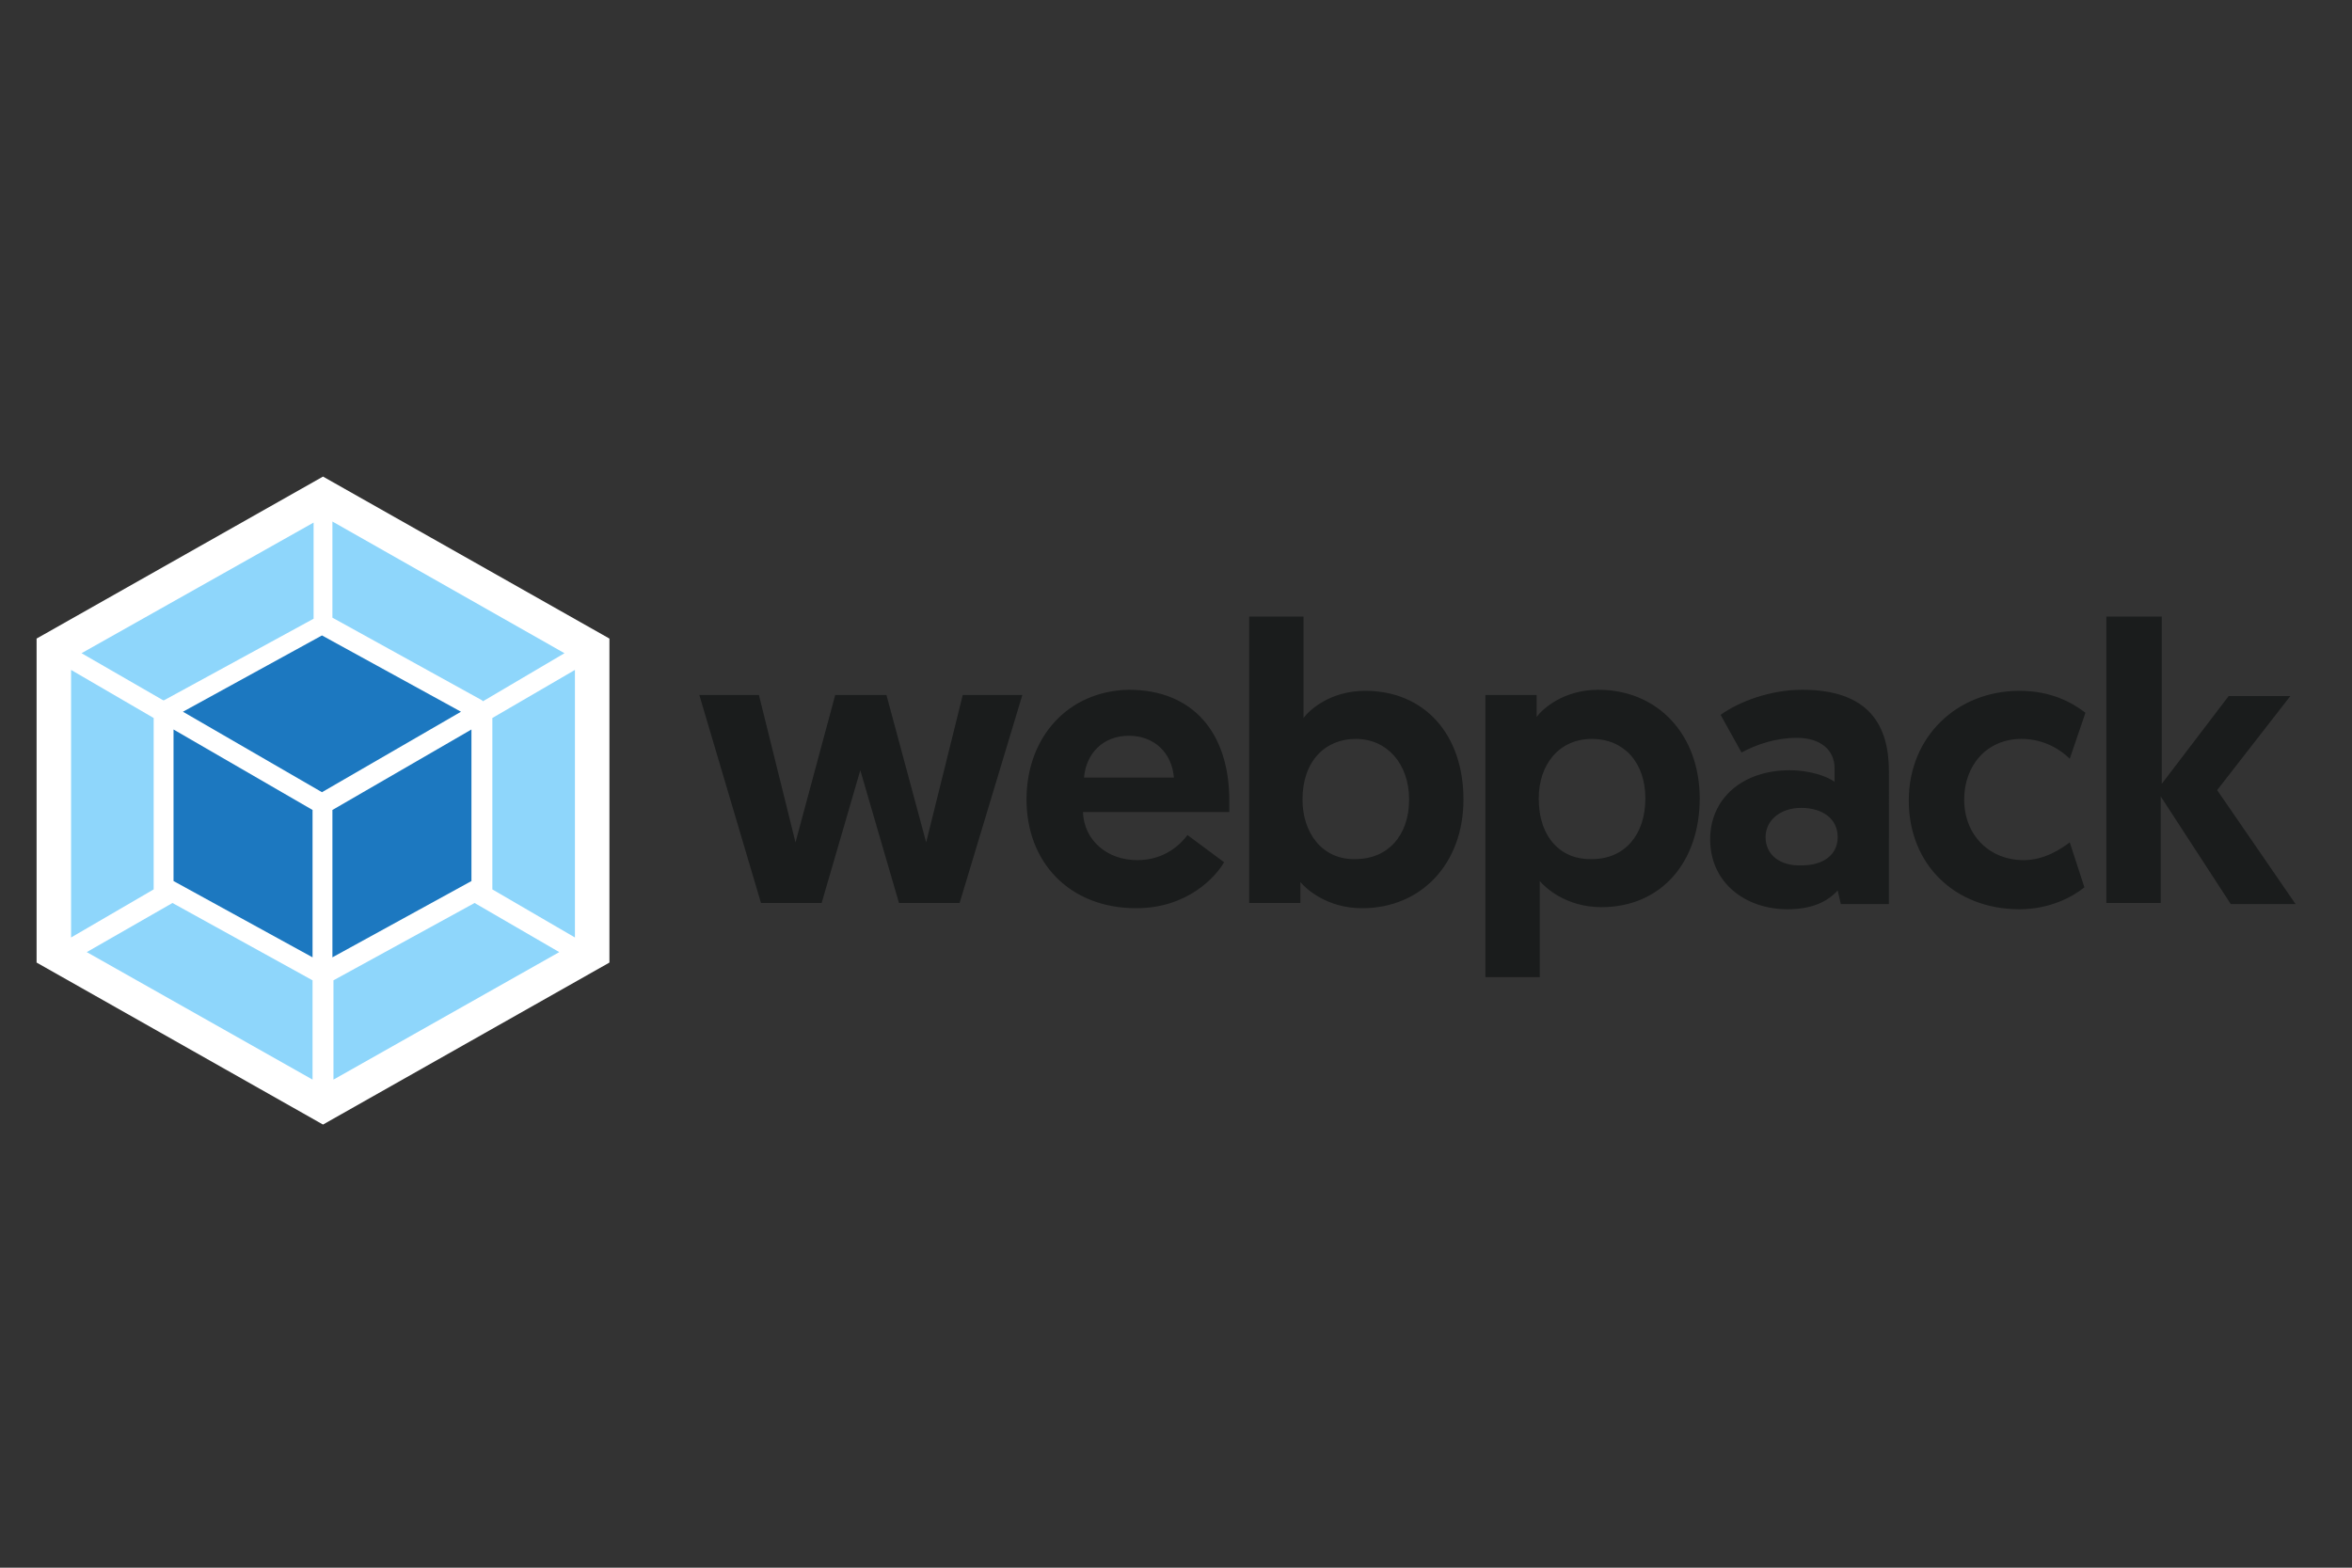 <?xml version="1.0" encoding="utf-8"?>
<!-- Generator: Adobe Illustrator 24.1.3, SVG Export Plug-In . SVG Version: 6.00 Build 0)  -->
<svg version="1.1" id="Layer_1" xmlns:v="https://vecta.io/nano"
	 xmlns="http://www.w3.org/2000/svg" xmlns:xlink="http://www.w3.org/1999/xlink" x="0px" y="0px" viewBox="0 0 225 150"
	 style="enable-background:new 0 0 225 150;" xml:space="preserve">
<rect x="0" y="0" width="225" height="150" fill="#333333" stroke="none"/>
<style type="text/css">
	.st0{fill:#FFFFFF;}
	.st1{fill:#8ED6FB;}
	.st2{fill:#1C78C0;}
	.st3{fill:#1A1C1C;}
</style>
<path class="st0" d="M30.9,45.6l27.4,15.5v31l-27.4,15.5L3.5,92.1v-31L30.9,45.6z"/>
<path class="st1" d="M53.5,91.1l-21.6,12.2v-9.5l13.5-7.4C45.4,86.4,53.5,91.1,53.5,91.1z M55,89.7V64.1l-7.9,4.6v16.4L55,89.7z
	 M8.3,91.1l21.6,12.2v-9.5l-13.4-7.4L8.3,91.1z M6.8,89.7V64.1l7.9,4.6v16.4L6.8,89.7z M7.8,62.5L30,50v9.2L15.7,67h-0.1L7.8,62.5z
	 M54,62.5L31.8,49.9v9.2L46.1,67l0.1,0.1L54,62.5z"/>
<path class="st2" d="M29.9,91.6l-13.3-7.3V69.8l13.3,7.7C29.9,77.5,29.9,91.6,29.9,91.6z M31.8,91.6l13.3-7.3V69.8l-13.3,7.7V91.6z
	 M17.5,68.1l13.3-7.3l13.3,7.3l-13.3,7.7L17.5,68.1z"/>
<path class="st3" d="M86,86.4h5.8l6-19.9h-5.7l-3.5,14.1l-3.8-14.1h-4.9l-3.8,14.1l-3.5-14.1h-5.7l5.9,19.9h5.8l3.7-12.7L86,86.4z
	 M98.2,76.5c0,6,4.1,10.4,10.5,10.4c4.9,0,7.6-3,8.4-4.4l-3.5-2.6c-0.6,0.8-2.1,2.4-4.8,2.4c-2.9,0-5.1-1.9-5.2-4.6h14v-1.1
	c0-6.5-3.5-10.6-9.6-10.6C102.2,66.1,98.2,70.5,98.2,76.5L98.2,76.5L98.2,76.5z M103.7,74.4c0.2-2.3,1.8-4,4.3-4
	c2.4,0,4.1,1.6,4.3,4H103.7z M119.5,86.4h4.9v-2c0.5,0.6,2.5,2.5,5.9,2.5c5.7,0,9.7-4.3,9.7-10.4c0-6.2-3.7-10.4-9.4-10.4
	c-3.4,0-5.4,1.9-5.9,2.6V59h-5.2C119.5,59,119.5,86.4,119.5,86.4z M124.6,76.5c0-3.7,2.2-5.8,5.1-5.8c3,0,5.1,2.4,5.1,5.8
	c0,3.5-2.1,5.7-5.1,5.7C126.5,82.3,124.6,79.7,124.6,76.5z M142.1,93.5h5.2v-9.2c0.5,0.6,2.5,2.5,5.9,2.5c5.7,0,9.4-4.3,9.4-10.4
	s-4-10.4-9.7-10.4c-3.4,0-5.4,1.9-5.9,2.6v-2.1h-4.9V93.5z M147.2,76.4c0-3.2,1.9-5.7,5.1-5.7c3,0,5.1,2.2,5.1,5.7s-2,5.8-5.1,5.8
	C149.4,82.3,147.2,80.2,147.2,76.4z M163.6,80.3c0,4.2,3.4,6.7,7.4,6.7c2.3,0,3.8-0.7,4.8-1.8l0.3,1.3h4.6V73.8
	c0-4.4-1.9-7.8-8.3-7.8c-3,0-6,1.1-7.8,2.4l2,3.6c1.5-0.8,3.3-1.4,5.3-1.4c2.3,0,3.6,1.2,3.6,2.9v1.3c-0.7-0.5-2.3-1.1-4.3-1.1
	C166.7,73.7,163.6,76.4,163.6,80.3L163.6,80.3z M168.9,80.1c0-1.6,1.4-2.8,3.4-2.8s3.5,1,3.5,2.8c0,1.7-1.4,2.7-3.4,2.7
	C170.3,82.9,168.9,81.8,168.9,80.1z M193.6,82.3c-3.3,0-5.7-2.4-5.7-5.8c0-3.2,2.1-5.8,5.5-5.8c2.2,0,3.8,1.1,4.6,1.9l1.5-4.4
	c-1.3-1-3.3-2.1-6.3-2.1c-6,0-10.6,4.4-10.6,10.5S187,87,193.2,87c2.9,0,5.1-1.2,6.2-2.1l-1.4-4.3C197.2,81.2,195.6,82.3,193.6,82.3
	L193.6,82.3L193.6,82.3z M201.5,86.4h5.2V76.2l6.7,10.3h6.2l-7.5-10.9l7-9h-5.9l-6.4,8.4V59h-5.3V86.4z"/>
</svg>
